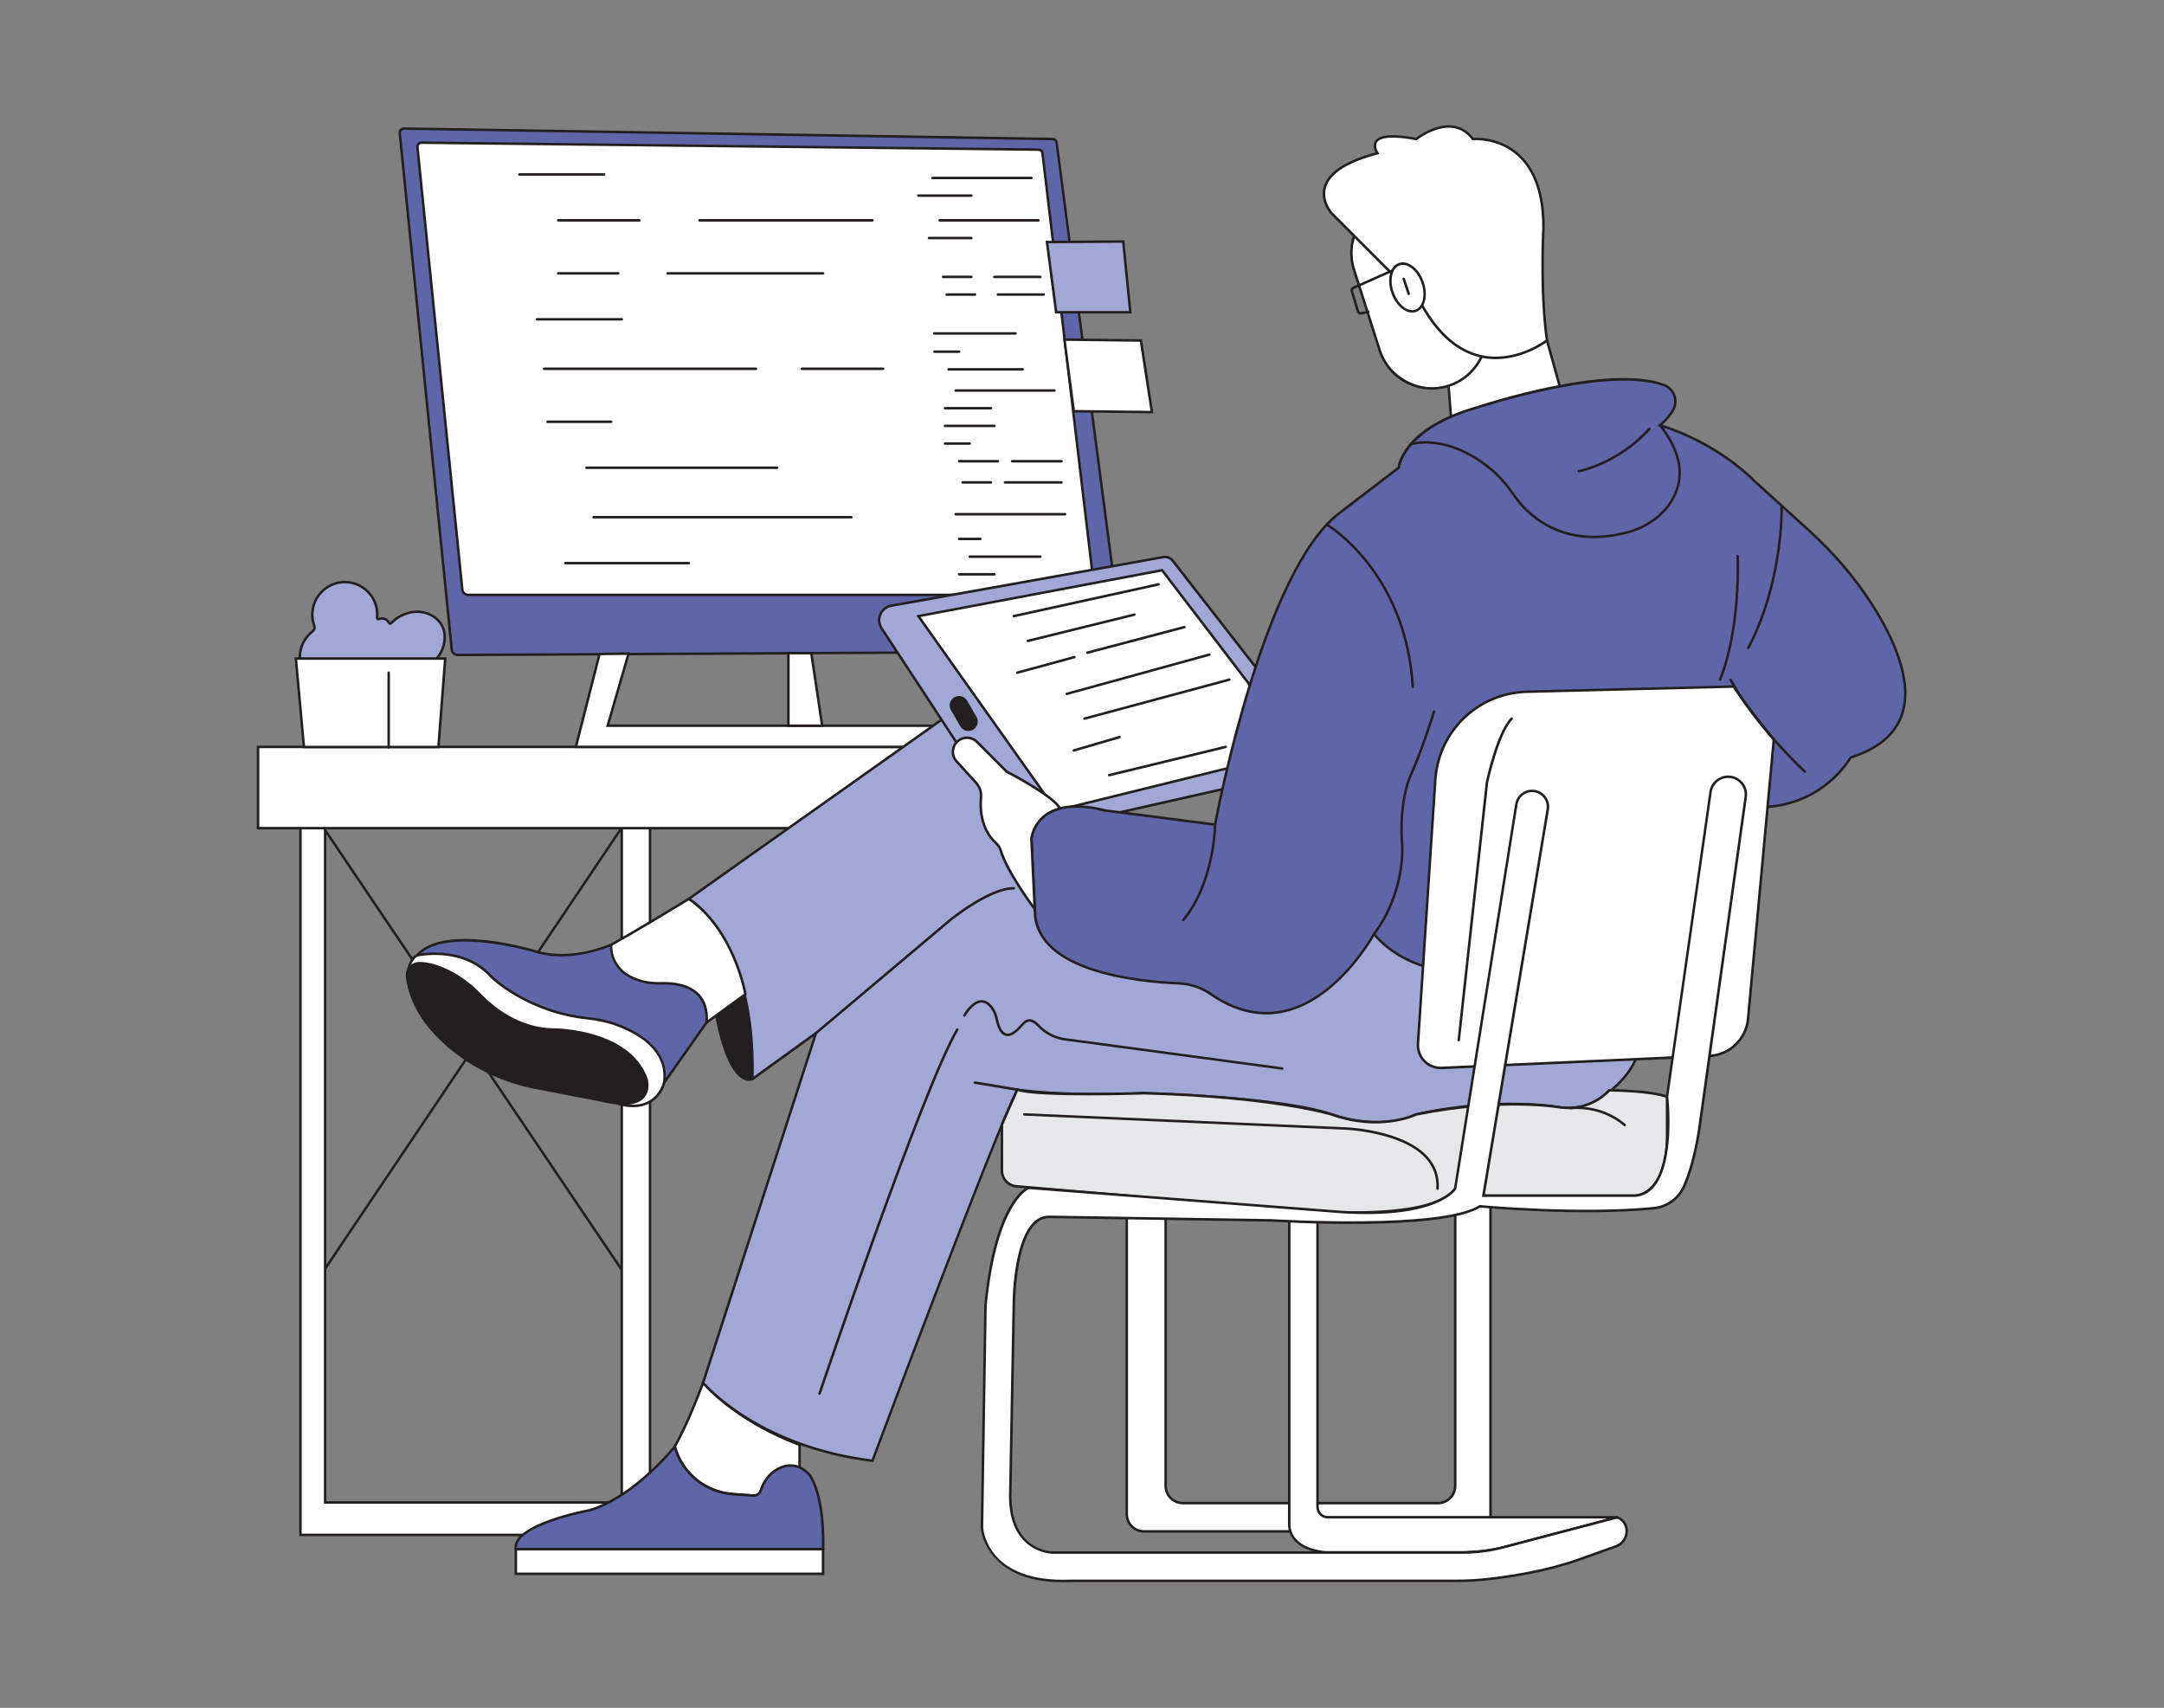 <svg width="460" height="363" viewBox="0 0 460 363" fill="none" xmlns="http://www.w3.org/2000/svg" xmlns:xlink="http://www.w3.org/1999/xlink">
	<rect x="0" y="0" width="460" height="363" fill="#808080" stroke="none"/>
	<desc>
			Created with Pixso.
	</desc>
	<defs>
		<clipPath id="clip306_23635">
			<rect id="Man-with-Gadgets" width="460" height="363" fill="white" fill-opacity="0"/>
		</clipPath>
	</defs>
	<g clip-path="url(#clip306_23635)">
		<path id="path" d="M94.54 135.42C94.54 131.6 90.82 129.57 87.63 130.1C85.78 130.41 84.35 131.23 83.14 132.46C83.01 132.59 82.79 132.56 82.7 132.39C82.19 131.41 81.22 131.33 80.51 131.58C80.33 131.64 80.14 131.49 80.16 131.3C80.18 131.08 80.2 130.86 80.2 130.63C80.2 126.75 76.99 123.61 73.08 123.73C69.51 123.84 66.56 126.76 66.39 130.32C66.35 131.25 66.5 132.14 66.79 132.96C66.96 133.41 66.81 133.9 66.43 134.19C64.69 135.53 63.6 137.67 63.74 140.08C63.94 143.53 66.76 146.36 70.22 146.57C73.85 146.78 76.91 144.18 77.45 140.74C77.48 140.58 77.69 140.54 77.78 140.69C78.92 142.92 81.24 144.45 83.92 144.45C85.94 144.45 87.76 143.57 89.03 142.19C92.17 141.54 94.54 138.76 94.54 135.42Z" fill="#A2A8D5" fill-opacity="1" fill-rule="nonzero"/>
		<path id="path" d="M70.64 146.84C70.49 146.84 70.34 146.84 70.19 146.83C66.63 146.62 63.68 143.66 63.48 140.09C63.34 137.72 64.39 135.44 66.27 133.99C66.56 133.76 66.66 133.4 66.54 133.05C66.22 132.16 66.08 131.24 66.13 130.31C66.3 126.58 69.35 123.57 73.07 123.46C75.03 123.4 76.88 124.12 78.28 125.49C79.69 126.85 80.46 128.68 80.46 130.64C80.46 130.86 80.45 131.09 80.42 131.33C81.22 131.06 82.34 131.14 82.93 132.28C84.26 130.94 85.78 130.15 87.58 129.85C89.45 129.53 91.48 130.08 92.89 131.27C93.76 132.01 94.8 133.33 94.8 135.42C94.8 138.79 92.44 141.72 89.15 142.43C87.8 143.89 85.89 144.72 83.92 144.72C81.31 144.72 78.94 143.32 77.66 141.06C77.01 144.44 74.07 146.84 70.64 146.84ZM73.29 123.99C73.22 123.99 73.16 123.99 73.08 123.99C69.64 124.09 66.81 126.88 66.66 130.32C66.62 131.19 66.75 132.04 67.04 132.86C67.24 133.42 67.06 134.04 66.59 134.4C64.85 135.75 63.88 137.86 64.01 140.06C64.2 143.36 66.93 146.1 70.23 146.3C73.67 146.5 76.66 144.1 77.19 140.7C77.22 140.51 77.37 140.36 77.55 140.33C77.74 140.31 77.92 140.4 78.01 140.57C79.15 142.8 81.41 144.18 83.92 144.18C85.78 144.18 87.56 143.39 88.82 142L88.88 141.94L88.97 141.92C92.04 141.29 94.27 138.56 94.27 135.41C94.27 133.52 93.34 132.33 92.55 131.66C91.26 130.57 89.4 130.07 87.67 130.36C85.99 130.64 84.57 131.38 83.33 132.64C83.2 132.76 83.03 132.82 82.86 132.79C82.69 132.76 82.54 132.66 82.46 132.5C82.03 131.67 81.22 131.61 80.6 131.82C80.42 131.88 80.24 131.85 80.09 131.73C79.95 131.62 79.87 131.44 79.89 131.25C79.91 131.05 79.92 130.83 79.92 130.62C79.92 128.8 79.21 127.11 77.91 125.85C76.66 124.64 75.03 123.99 73.29 123.99Z" fill="#231F20" fill-opacity="1" fill-rule="nonzero"/>
		<path id="path" d="M132.35 270.45C132.27 270.45 132.19 270.41 132.13 270.33L68.82 176.49C68.74 176.37 68.77 176.2 68.89 176.12C69.01 176.04 69.17 176.07 69.26 176.19L132.57 270.03C132.65 270.16 132.62 270.32 132.5 270.4C132.45 270.43 132.41 270.45 132.35 270.45Z" fill="#231F20" fill-opacity="1" fill-rule="nonzero"/>
		<path id="path" d="M68.96 270.17C68.91 270.17 68.85 270.15 68.81 270.12C68.69 270.04 68.66 269.88 68.73 269.76L132.02 175.67C132.1 175.54 132.27 175.51 132.39 175.59C132.52 175.67 132.55 175.84 132.46 175.96L69.17 270.05C69.12 270.12 69.05 270.17 68.96 270.17Z" fill="#231F20" fill-opacity="1" fill-rule="nonzero"/>
		<path id="polygon" d="M63.86 173.17L63.86 326.24L138.17 326.24L138.17 172.89L132.17 172.89L132.17 319.35L69.12 319.35L69.12 172.89L63.86 173.17Z" fill="#FFFFFF" fill-opacity="1" fill-rule="nonzero"/>
		<path id="path" d="M138.44 326.51L63.6 326.51L63.6 172.92L69.37 172.6L69.37 319.08L131.9 319.08L131.9 172.62L138.44 172.62L138.44 326.51ZM64.13 325.98L137.91 325.98L137.91 173.15L132.43 173.15L132.43 319.62L68.85 319.62L68.85 173.17L64.13 173.43L64.13 325.98Z" fill="#231F20" fill-opacity="1" fill-rule="nonzero"/>
		<path id="path" d="M84.98 28.28L96.03 138.06C96.09 138.72 96.65 139.22 97.31 139.22L238.77 138.47L224.6 30.31C224.55 29.88 224.19 29.56 223.76 29.55L85.85 27.32C85.34 27.31 84.93 27.76 84.98 28.28Z" fill="#5E66A7" fill-opacity="1" fill-rule="nonzero"/>
		<path id="path" d="M97.3 139.48C96.5 139.48 95.84 138.89 95.76 138.09L84.71 28.3C84.68 27.98 84.78 27.66 85 27.42C85.22 27.19 85.53 27.05 85.85 27.06L223.76 29.28C224.32 29.3 224.79 29.72 224.86 30.27L239.07 138.73L97.3 139.48ZM85.84 27.59C85.67 27.59 85.51 27.66 85.4 27.78C85.28 27.91 85.23 28.07 85.24 28.25L96.29 138.04C96.34 138.56 96.78 138.95 97.3 138.95L238.47 138.21L224.35 30.34C224.31 30.04 224.06 29.82 223.77 29.82L85.84 27.59Z" fill="#231F20" fill-opacity="1" fill-rule="nonzero"/>
		<path id="path" d="M88.73 31.28L98.27 125.3C98.33 125.96 98.89 126.45 99.54 126.45L232.76 126.45L221.59 32.56C221.53 32.13 221.17 31.8 220.74 31.8L89.59 30.32C89.08 30.31 88.67 30.77 88.73 31.28Z" fill="#FFFFFF" fill-opacity="1" fill-rule="nonzero"/>
		<path id="path" d="M233.06 126.72L99.55 126.72C98.75 126.72 98.09 126.12 98.01 125.33L88.47 31.3C88.44 30.98 88.54 30.66 88.76 30.42C88.98 30.18 89.26 30.05 89.6 30.06L220.75 31.54C221.31 31.54 221.79 31.97 221.86 32.54L233.06 126.72ZM89 31.25L98.54 125.28C98.59 125.8 99.03 126.18 99.55 126.18L232.47 126.18L221.34 32.6C221.3 32.3 221.05 32.07 220.75 32.07L89.6 30.59C89.44 30.59 89.27 30.66 89.15 30.78C89.03 30.91 88.98 31.08 89 31.25Z" fill="#231F20" fill-opacity="1" fill-rule="nonzero"/>
		<path id="path" d="M128.42 37.34L110.4 37.34C110.25 37.34 110.14 37.22 110.14 37.07C110.14 36.92 110.25 36.81 110.4 36.81L128.42 36.81C128.57 36.81 128.68 36.92 128.68 37.07C128.68 37.22 128.57 37.34 128.42 37.34Z" fill="#231F20" fill-opacity="1" fill-rule="nonzero"/>
		<path id="path" d="M135.92 47.1L118.66 47.1C118.51 47.1 118.39 46.98 118.39 46.83C118.39 46.69 118.51 46.57 118.66 46.57L135.92 46.57C136.07 46.57 136.19 46.69 136.19 46.83C136.19 46.98 136.07 47.1 135.92 47.1Z" fill="#231F20" fill-opacity="1" fill-rule="nonzero"/>
		<path id="path" d="M185.47 47.1L148.68 47.1C148.53 47.1 148.42 46.98 148.42 46.83C148.42 46.69 148.53 46.57 148.68 46.57L185.47 46.57C185.62 46.57 185.73 46.69 185.73 46.83C185.73 46.98 185.62 47.1 185.47 47.1Z" fill="#231F20" fill-opacity="1" fill-rule="nonzero"/>
		<path id="path" d="M131.42 58.37L118.66 58.37C118.51 58.37 118.39 58.25 118.39 58.1C118.39 57.95 118.51 57.84 118.66 57.84L131.42 57.84C131.57 57.84 131.68 57.95 131.68 58.1C131.68 58.25 131.57 58.37 131.42 58.37Z" fill="#231F20" fill-opacity="1" fill-rule="nonzero"/>
		<path id="path" d="M174.96 58.37L141.93 58.37C141.78 58.37 141.67 58.25 141.67 58.1C141.67 57.95 141.78 57.84 141.93 57.84L174.96 57.84C175.11 57.84 175.23 57.95 175.23 58.1C175.23 58.25 175.11 58.37 174.96 58.37Z" fill="#231F20" fill-opacity="1" fill-rule="nonzero"/>
		<path id="path" d="M132.17 68.13L114.16 68.13C114.01 68.13 113.89 68.01 113.89 67.86C113.89 67.72 114.01 67.6 114.16 67.6L132.17 67.6C132.32 67.6 132.44 67.72 132.44 67.86C132.44 68.01 132.32 68.13 132.17 68.13Z" fill="#231F20" fill-opacity="1" fill-rule="nonzero"/>
		<path id="path" d="M160.7 78.65L115.66 78.65C115.51 78.65 115.39 78.53 115.39 78.38C115.39 78.23 115.51 78.12 115.66 78.12L160.7 78.12C160.85 78.12 160.96 78.23 160.96 78.38C160.96 78.53 160.85 78.65 160.7 78.65Z" fill="#231F20" fill-opacity="1" fill-rule="nonzero"/>
		<path id="path" d="M187.72 78.65L170.46 78.65C170.31 78.65 170.19 78.53 170.19 78.38C170.19 78.23 170.31 78.12 170.46 78.12L187.72 78.12C187.87 78.12 187.98 78.23 187.98 78.38C187.98 78.53 187.87 78.65 187.72 78.65Z" fill="#231F20" fill-opacity="1" fill-rule="nonzero"/>
		<path id="path" d="M129.92 89.92L116.41 89.92C116.26 89.92 116.14 89.8 116.14 89.65C116.14 89.5 116.26 89.38 116.41 89.38L129.92 89.38C130.07 89.38 130.19 89.5 130.19 89.65C130.19 89.8 130.07 89.92 129.92 89.92Z" fill="#231F20" fill-opacity="1" fill-rule="nonzero"/>
		<path id="path" d="M165.2 99.68L124.67 99.68C124.52 99.68 124.4 99.56 124.4 99.41C124.4 99.26 124.52 99.15 124.67 99.15L165.2 99.15C165.35 99.15 165.47 99.26 165.47 99.41C165.47 99.56 165.35 99.68 165.2 99.68Z" fill="#231F20" fill-opacity="1" fill-rule="nonzero"/>
		<path id="path" d="M180.97 110.19L126.17 110.19C126.02 110.19 125.91 110.08 125.91 109.93C125.91 109.78 126.02 109.66 126.17 109.66L180.97 109.66C181.12 109.66 181.23 109.78 181.23 109.93C181.23 110.08 181.12 110.19 180.97 110.19Z" fill="#231F20" fill-opacity="1" fill-rule="nonzero"/>
		<path id="path" d="M146.44 119.96L120.16 119.96C120.02 119.96 119.9 119.84 119.9 119.7C119.9 119.55 120.02 119.43 120.16 119.43L146.44 119.43C146.59 119.43 146.7 119.55 146.7 119.7C146.7 119.84 146.59 119.96 146.44 119.96Z" fill="#231F20" fill-opacity="1" fill-rule="nonzero"/>
		<path id="path" d="M219.25 38.09L198.23 38.09C198.08 38.09 197.96 37.97 197.96 37.83C197.96 37.68 198.08 37.56 198.23 37.56L219.25 37.56C219.4 37.56 219.52 37.68 219.52 37.83C219.52 37.97 219.4 38.09 219.25 38.09Z" fill="#231F20" fill-opacity="1" fill-rule="nonzero"/>
		<path id="path" d="M206.49 41.84L195.23 41.84C195.08 41.84 194.96 41.73 194.96 41.58C194.96 41.43 195.08 41.31 195.23 41.31L206.49 41.31C206.64 41.31 206.75 41.43 206.75 41.58C206.75 41.73 206.64 41.84 206.49 41.84Z" fill="#231F20" fill-opacity="1" fill-rule="nonzero"/>
		<path id="path" d="M220.75 47.1L199.73 47.1C199.58 47.1 199.46 46.98 199.46 46.83C199.46 46.69 199.58 46.57 199.73 46.57L220.75 46.57C220.9 46.57 221.02 46.69 221.02 46.83C221.02 46.98 220.9 47.1 220.75 47.1Z" fill="#231F20" fill-opacity="1" fill-rule="nonzero"/>
		<path id="path" d="M206.48 50.86L197.48 50.86C197.33 50.86 197.21 50.74 197.21 50.59C197.21 50.44 197.33 50.33 197.48 50.33L206.48 50.33C206.63 50.33 206.75 50.44 206.75 50.59C206.75 50.74 206.63 50.86 206.48 50.86Z" fill="#231F20" fill-opacity="1" fill-rule="nonzero"/>
		<path id="path" d="M206.49 59.12L200.48 59.12C200.33 59.12 200.21 59.01 200.21 58.86C200.21 58.71 200.33 58.59 200.48 58.59L206.49 58.59C206.64 58.59 206.75 58.71 206.75 58.86C206.75 59.01 206.64 59.12 206.49 59.12Z" fill="#231F20" fill-opacity="1" fill-rule="nonzero"/>
		<path id="path" d="M221.12 59.12L211.37 59.12C211.22 59.12 211.1 59.01 211.1 58.86C211.1 58.71 211.22 58.59 211.37 58.59L221.12 58.59C221.27 58.59 221.39 58.71 221.39 58.86C221.39 59.01 221.27 59.12 221.12 59.12Z" fill="#231F20" fill-opacity="1" fill-rule="nonzero"/>
		<path id="path" d="M207.24 62.87L201.23 62.87C201.09 62.87 200.97 62.76 200.97 62.61C200.97 62.46 201.09 62.34 201.23 62.34L207.24 62.34C207.39 62.34 207.51 62.46 207.51 62.61C207.51 62.76 207.39 62.87 207.24 62.87Z" fill="#231F20" fill-opacity="1" fill-rule="nonzero"/>
		<path id="path" d="M221.87 62.87L212.12 62.87C211.97 62.87 211.85 62.76 211.85 62.61C211.85 62.46 211.97 62.34 212.12 62.34L221.87 62.34C222.02 62.34 222.14 62.46 222.14 62.61C222.14 62.76 222.02 62.87 221.87 62.87Z" fill="#231F20" fill-opacity="1" fill-rule="nonzero"/>
		<path id="path" d="M215.87 71.14L198.61 71.14C198.46 71.14 198.34 71.02 198.34 70.87C198.34 70.72 198.46 70.61 198.61 70.61L215.87 70.61C216.02 70.61 216.14 70.72 216.14 70.87C216.14 71.02 216.02 71.14 215.87 71.14Z" fill="#231F20" fill-opacity="1" fill-rule="nonzero"/>
		<path id="polygon" d="M222.55 51.44L224.5 66.37L240.27 66.37L238.77 51.34L222.55 51.44Z" fill="#A2A8D5" fill-opacity="1" fill-rule="nonzero"/>
		<path id="path" d="M240.56 66.63L224.27 66.63L222.25 51.18L239 51.08L240.56 66.63ZM224.74 66.1L239.98 66.1L238.53 51.61L222.85 51.71L224.74 66.1Z" fill="#231F20" fill-opacity="1" fill-rule="nonzero"/>
		<path id="polygon" d="M226.27 72.17L228.26 87.4L244.86 87.58L242.52 72.37L226.27 72.17Z" fill="#FFFFFF" fill-opacity="1" fill-rule="nonzero"/>
		<path id="path" d="M245.17 87.85L228.02 87.66L225.97 71.9L242.75 72.12L245.17 87.85ZM228.49 87.14L244.55 87.32L242.29 72.64L226.57 72.45L228.49 87.14Z" fill="#231F20" fill-opacity="1" fill-rule="nonzero"/>
		<path id="path" d="M203.88 75.01L198.63 75.01C198.48 75.01 198.36 74.9 198.36 74.75C198.36 74.6 198.48 74.48 198.63 74.48L203.88 74.48C204.03 74.48 204.15 74.6 204.15 74.75C204.15 74.9 204.03 75.01 203.88 75.01Z" fill="#231F20" fill-opacity="1" fill-rule="nonzero"/>
		<path id="path" d="M217.4 78.77L201.63 78.77C201.48 78.77 201.37 78.65 201.37 78.51C201.37 78.36 201.48 78.24 201.63 78.24L217.4 78.24C217.55 78.24 217.66 78.36 217.66 78.51C217.66 78.65 217.55 78.77 217.4 78.77Z" fill="#231F20" fill-opacity="1" fill-rule="nonzero"/>
		<path id="path" d="M224.16 83.27L203.14 83.27C202.99 83.27 202.87 83.16 202.87 83.01C202.87 82.86 202.99 82.74 203.14 82.74L224.16 82.74C224.3 82.74 224.42 82.86 224.42 83.01C224.42 83.16 224.3 83.27 224.16 83.27Z" fill="#231F20" fill-opacity="1" fill-rule="nonzero"/>
		<path id="path" d="M210.64 87.03L200.88 87.03C200.73 87.03 200.62 86.91 200.62 86.76C200.62 86.62 200.73 86.5 200.88 86.5L210.64 86.5C210.79 86.5 210.91 86.62 210.91 86.76C210.91 86.91 210.79 87.03 210.64 87.03Z" fill="#231F20" fill-opacity="1" fill-rule="nonzero"/>
		<path id="path" d="M211.39 90.79L200.88 90.79C200.73 90.79 200.62 90.67 200.62 90.52C200.62 90.37 200.73 90.26 200.88 90.26L211.39 90.26C211.54 90.26 211.66 90.37 211.66 90.52C211.66 90.67 211.54 90.79 211.39 90.79Z" fill="#231F20" fill-opacity="1" fill-rule="nonzero"/>
		<path id="path" d="M206.14 94.54L200.88 94.54C200.73 94.54 200.62 94.42 200.62 94.27C200.62 94.13 200.73 94.01 200.88 94.01L206.14 94.01C206.28 94.01 206.4 94.13 206.4 94.27C206.4 94.42 206.28 94.54 206.14 94.54Z" fill="#231F20" fill-opacity="1" fill-rule="nonzero"/>
		<path id="path" d="M212.14 98.3L203.88 98.3C203.73 98.3 203.62 98.18 203.62 98.03C203.62 97.88 203.73 97.77 203.88 97.77L212.14 97.77C212.29 97.77 212.41 97.88 212.41 98.03C212.41 98.18 212.29 98.3 212.14 98.3Z" fill="#231F20" fill-opacity="1" fill-rule="nonzero"/>
		<path id="path" d="M225.65 98.3L215.14 98.3C215 98.3 214.88 98.18 214.88 98.03C214.88 97.88 215 97.77 215.14 97.77L225.65 97.77C225.8 97.77 225.92 97.88 225.92 98.03C225.92 98.18 225.8 98.3 225.65 98.3Z" fill="#231F20" fill-opacity="1" fill-rule="nonzero"/>
		<path id="path" d="M210.64 102.8L204.63 102.8C204.48 102.8 204.37 102.69 204.37 102.54C204.37 102.39 204.48 102.27 204.63 102.27L210.64 102.27C210.79 102.27 210.91 102.39 210.91 102.54C210.91 102.69 210.79 102.8 210.64 102.8Z" fill="#231F20" fill-opacity="1" fill-rule="nonzero"/>
		<path id="path" d="M225.65 102.8L213.64 102.8C213.49 102.8 213.37 102.69 213.37 102.54C213.37 102.39 213.49 102.27 213.64 102.27L225.65 102.27C225.8 102.27 225.92 102.39 225.92 102.54C225.92 102.69 225.8 102.8 225.65 102.8Z" fill="#231F20" fill-opacity="1" fill-rule="nonzero"/>
		<path id="path" d="M226.41 109.57L203.14 109.57C202.99 109.57 202.87 109.45 202.87 109.3C202.87 109.15 202.99 109.03 203.14 109.03L226.41 109.03C226.55 109.03 226.67 109.15 226.67 109.3C226.67 109.45 226.55 109.57 226.41 109.57Z" fill="#231F20" fill-opacity="1" fill-rule="nonzero"/>
		<path id="path" d="M208.39 114.82L203.88 114.82C203.73 114.82 203.62 114.7 203.62 114.56C203.62 114.41 203.73 114.29 203.88 114.29L208.39 114.29C208.53 114.29 208.65 114.41 208.65 114.56C208.65 114.7 208.53 114.82 208.39 114.82Z" fill="#231F20" fill-opacity="1" fill-rule="nonzero"/>
		<path id="path" d="M221.15 118.58L206.14 118.58C205.99 118.58 205.87 118.46 205.87 118.31C205.87 118.16 205.99 118.05 206.14 118.05L221.15 118.05C221.3 118.05 221.41 118.16 221.41 118.31C221.41 118.46 221.3 118.58 221.15 118.58Z" fill="#231F20" fill-opacity="1" fill-rule="nonzero"/>
		<path id="path" d="M211.39 122.33L203.88 122.33C203.73 122.33 203.62 122.21 203.62 122.07C203.62 121.92 203.73 121.8 203.88 121.8L211.39 121.8C211.53 121.8 211.65 121.92 211.65 122.07C211.65 122.21 211.53 122.33 211.39 122.33Z" fill="#231F20" fill-opacity="1" fill-rule="nonzero"/>
		<rect id="rect" x="54.859" y="158.753" width="161.393" height="17.273" fill="#FFFFFF" fill-opacity="1"/>
		<path id="path" d="M216.52 176.29L54.59 176.29L54.59 158.49L216.52 158.49L216.52 176.29ZM55.12 175.76L215.98 175.76L215.98 159.02L55.12 159.02L55.12 175.76Z" fill="#231F20" fill-opacity="1" fill-rule="nonzero"/>
		<path id="polygon" d="M127.44 139.01L122.41 158.75L199.73 158.75L199.73 154.24L129.17 154.24L133.61 138.92L127.44 139.01Z" fill="#FFFFFF" fill-opacity="1" fill-rule="nonzero"/>
		<path id="path" d="M200 159.01L122.07 159.01L127.23 138.75L133.96 138.65L129.52 153.98L200 153.98L200 159.01ZM122.75 158.48L199.47 158.48L199.47 154.51L128.82 154.51L133.26 139.19L127.65 139.27L122.75 158.48Z" fill="#231F20" fill-opacity="1" fill-rule="nonzero"/>
		<path id="polygon" d="M62.89 139.97L94.64 139.97L93.2 158.77L64.62 158.77L62.89 139.97Z" fill="#FFFFFF" fill-opacity="1" fill-rule="nonzero"/>
		<path id="path" d="M93.44 159.04L64.37 159.04L62.6 139.71L94.93 139.71L93.44 159.04ZM64.85 158.51L92.95 158.51L94.35 140.24L63.18 140.24L64.85 158.51Z" fill="#231F20" fill-opacity="1" fill-rule="nonzero"/>
		<path id="path" d="M159.94 229.35C159.94 229.35 155.27 231.74 152.26 215.73L158.44 211.32C158.44 211.32 160.55 223.37 159.94 229.35Z" fill="#231F20" fill-opacity="1" fill-rule="nonzero"/>
		<path id="path" d="M159.28 229.74C158.95 229.74 158.53 229.67 158.05 229.44C156.3 228.58 153.82 225.51 152 215.78L151.96 215.62L158.63 210.87L158.71 211.28C158.73 211.4 160.81 223.43 160.21 229.38L160.19 229.52L160.07 229.58C160.07 229.58 159.75 229.74 159.28 229.74ZM152.55 215.85C154.33 225.19 156.63 228.13 158.26 228.95C158.95 229.3 159.46 229.23 159.69 229.16C160.17 223.87 158.6 213.94 158.25 211.79L152.55 215.85Z" fill="#231F20" fill-opacity="1" fill-rule="nonzero"/>
		<path id="path" d="M86.7 206.5C86.7 206.5 87.13 203.82 88.63 203.06C88.63 203.06 94.64 199.31 101.39 201.56C108.15 203.81 141.92 221.84 141.92 221.84C141.92 221.84 142.67 225.6 141.17 230.1C141.17 230.1 139.67 236.86 131.42 234.61L108.9 220.34C108.9 220.34 97.64 218.84 96.14 217.34C94.64 215.83 86.7 206.5 86.7 206.5Z" fill="#FFFFFF" fill-opacity="1" fill-rule="nonzero"/>
		<path id="path" d="M134.56 235.33C133.57 235.33 132.5 235.18 131.35 234.87L131.28 234.83L108.81 220.6C107.84 220.46 97.46 219.03 95.95 217.52C94.46 216.03 86.82 207.05 86.5 206.68L86.42 206.58L86.44 206.46C86.46 206.34 86.91 203.63 88.51 202.82C88.55 202.8 94.68 199.04 101.48 201.31C108.18 203.54 141.72 221.43 142.06 221.61L142.17 221.66L142.19 221.79C142.23 221.94 142.94 225.66 141.44 230.18C141.42 230.27 140.82 232.87 138.36 234.35C137.28 235 136 235.33 134.56 235.33ZM131.53 234.36C134.17 235.08 136.37 234.92 138.07 233.9C140.34 232.54 140.91 230.07 140.92 230.05C142.23 226.09 141.79 222.69 141.69 222.02C139.52 220.86 107.77 203.97 101.31 201.81C94.75 199.63 88.83 203.25 88.77 203.29C87.56 203.9 87.08 205.92 86.98 206.43C87.82 207.42 94.92 215.75 96.32 217.15C97.5 218.33 105.83 219.66 108.93 220.08L109.04 220.11L131.53 234.36Z" fill="#231F20" fill-opacity="1" fill-rule="nonzero"/>
		<path id="path" d="M129.92 200.81C129.92 200.81 121.66 204.57 114.16 202.31C114.16 202.31 94.64 196.3 88.63 203.06C88.63 203.06 98.39 200.81 104.4 207.57C104.4 207.57 111.85 215.03 124.82 216.41C127.1 216.66 129.36 217.13 131.5 217.95C136.02 219.71 142.14 223.37 141.17 230.1L150.19 217.33L153.94 212.08L150.94 206.07L138.93 200.81L129.92 200.81Z" fill="#5E66A7" fill-opacity="1" fill-rule="nonzero"/>
		<path id="path" d="M140.77 231.16L140.92 230.07C141.83 223.67 136.25 220.09 131.41 218.21C129.44 217.45 127.28 216.95 124.8 216.68C111.88 215.3 104.29 207.84 104.21 207.76C98.38 201.19 88.8 203.3 88.7 203.32L87.89 203.51L88.44 202.89C94.49 196.08 113.44 201.81 114.24 202.06C121.56 204.25 129.73 200.61 129.81 200.57L129.92 200.55L139.04 200.57L151.14 205.86L154.26 212.1L150.41 217.49L140.77 231.16ZM92.41 202.45C95.86 202.45 100.94 203.27 104.6 207.39C104.66 207.46 112.13 214.79 124.85 216.15C127.39 216.42 129.59 216.93 131.6 217.71C135.51 219.23 141.81 222.69 141.53 229.14L149.97 217.18L153.63 212.05L150.74 206.27L138.87 201.08L129.97 201.08C129.24 201.39 121.27 204.73 114.07 202.57C113.88 202.51 95.84 197.05 89.41 202.66C90.09 202.56 91.14 202.45 92.41 202.45Z" fill="#231F20" fill-opacity="1" fill-rule="nonzero"/>
		<path id="path" d="M239.52 257.14L239.52 321.81C239.52 323.84 241.17 325.49 243.19 325.49L316.84 325.49L316.84 255.64L309.33 255.64L309.33 315.8C309.33 317.83 307.69 319.48 305.66 319.48L251.46 319.48C249.43 319.48 247.78 317.83 247.78 315.8L247.78 257.89L239.52 257.14Z" fill="#FFFFFF" fill-opacity="1" fill-rule="nonzero"/>
		<path id="path" d="M317.1 325.76L243.19 325.76C241.02 325.76 239.25 323.99 239.25 321.82L239.25 256.85L248.04 257.65L248.04 315.81C248.04 317.69 249.57 319.22 251.45 319.22L305.65 319.22C307.53 319.22 309.06 317.69 309.06 315.81L309.06 255.38L317.1 255.38L317.1 325.76ZM239.78 257.44L239.78 321.82C239.78 323.7 241.32 325.23 243.19 325.23L316.57 325.23L316.57 255.91L309.6 255.91L309.6 315.81C309.6 317.98 307.83 319.75 305.66 319.75L251.46 319.75C249.28 319.75 247.52 317.98 247.52 315.81L247.52 258.13L239.78 257.44Z" fill="#231F20" fill-opacity="1" fill-rule="nonzero"/>
		<path id="path" d="M343.68 322.49L282.26 322.49C281.04 322.49 280.05 321.5 280.05 320.28L280.05 258.65L274.05 258.65L274.05 323.99C274.05 323.99 273.62 329.14 281.71 329.94L310.75 329.94C310.75 329.94 315.93 329.92 319.75 328.83L343.68 322.49Z" fill="#FFFFFF" fill-opacity="1" fill-rule="nonzero"/>
		<path id="path" d="M310.76 330.21L281.72 330.21C273.43 329.38 273.78 324.02 273.79 323.96L273.79 258.37L280.32 258.37L280.32 320.28C280.32 321.35 281.19 322.22 282.26 322.22L343.91 322.22L344 322.7L343.75 322.78L319.83 329.08C316.01 330.17 310.82 330.21 310.76 330.21ZM274.32 258.91L274.32 323.99C274.3 324.21 274.03 328.91 281.75 329.68L310.76 329.68C310.81 329.68 315.94 329.65 319.69 328.58L341.81 322.75L282.26 322.75C280.9 322.75 279.8 321.64 279.8 320.28L279.8 258.91L274.32 258.91Z" fill="#231F20" fill-opacity="1" fill-rule="nonzero"/>
		<path id="path" d="M200.48 152.74L146.44 191.05C146.44 191.05 160.67 199.29 159.95 229.25C159.95 229.29 159.99 229.32 160.02 229.3L173.46 219.59L149.44 293.95C149.44 293.95 160.7 307.47 185.47 310.47C185.47 310.47 210.99 242.12 216.25 231.6C216.25 231.6 225.25 233.11 243.27 232.35C243.27 232.35 272.55 233.1 283.06 236.86C283.06 236.86 292.82 240.62 301.07 236.86C301.07 236.86 316.41 233.02 331.77 235.38C334.74 235.84 337.77 235.16 340.25 233.46C343.37 231.31 347.12 227.9 348.36 223.34L303.38 195.6L289.06 193.29C289.06 193.29 226.76 181.28 226.01 182.03C225.26 182.78 215.5 174.52 215.5 174.52L200.48 152.74Z" fill="#A2A8D5" fill-opacity="1" fill-rule="nonzero"/>
		<path id="path" d="M185.64 310.76L185.44 310.74C160.84 307.75 149.35 294.25 149.23 294.12L149.14 294L149.18 293.87L172.95 220.28L160.03 229.61L159.84 229.54C159.73 229.48 159.67 229.37 159.67 229.25C160.37 199.78 146.42 191.36 146.29 191.28L145.93 191.07L200.54 152.37L215.68 174.35C220.1 178.08 225.05 181.87 225.84 181.82C226.11 181.62 227.74 181.53 257.85 187.12C273.35 190 288.94 193.01 289.1 193.04L303.46 195.35L348.66 223.22L348.61 223.41C347.33 228.1 343.44 231.58 340.39 233.68C337.86 235.42 334.78 236.12 331.71 235.64C316.6 233.32 301.28 237.08 301.13 237.11C292.91 240.86 283.05 237.14 282.95 237.1C272.61 233.41 243.55 232.62 243.26 232.61C226.86 233.3 217.81 232.1 216.39 231.89C211.01 242.83 185.96 309.87 185.71 310.55L185.64 310.76ZM149.74 293.89C150.88 295.17 162.24 307.32 185.29 310.18C186.82 306.11 210.95 241.62 216.01 231.49L216.1 231.31L216.29 231.34C216.38 231.36 225.49 232.83 243.26 232.09C243.57 232.1 272.71 232.89 283.14 236.62C283.24 236.65 292.9 240.29 300.96 236.63C301.16 236.57 316.57 232.79 331.8 235.13C334.73 235.58 337.68 234.91 340.09 233.25C343.02 231.23 346.76 227.9 348.05 223.47L303.27 195.86L289.01 193.56C272.11 190.3 228 181.94 226.12 182.27C225.15 182.76 219.74 178.47 215.32 174.72L215.27 174.67L200.41 153.11L146.89 191.04C149.05 192.54 160.73 201.96 160.21 228.82L173.95 218.89L149.74 293.89Z" fill="#231F20" fill-opacity="1" fill-rule="nonzero"/>
		<path id="path" d="M187.39 133.54L215.08 175.76C215.78 176.82 217.06 177.36 218.31 177.11L279.87 163.22C281.35 162.88 281.98 161.13 281.05 159.93L249.28 119.17C248.81 118.56 248.04 118.27 247.29 118.4L189.53 128.71C187.28 129.06 186.14 131.63 187.39 133.54Z" fill="#A2A8D5" fill-opacity="1" fill-rule="nonzero"/>
		<path id="path" d="M217.7 177.44C216.57 177.44 215.5 176.88 214.86 175.9L187.18 133.69C186.54 132.72 186.44 131.5 186.91 130.44C187.39 129.37 188.35 128.63 189.5 128.46L247.25 118.15C248.1 117.99 248.97 118.32 249.5 119.01L281.26 159.77C281.76 160.41 281.89 161.24 281.62 161.99C281.35 162.75 280.72 163.3 279.94 163.48L218.38 177.37C218.16 177.42 217.92 177.44 217.7 177.44ZM187.62 133.4L215.3 175.61C215.95 176.6 217.11 177.08 218.27 176.85L279.82 162.96C280.43 162.82 280.91 162.4 281.12 161.81C281.32 161.23 281.22 160.59 280.84 160.1L249.07 119.34C248.67 118.81 248 118.56 247.34 118.67L189.59 128.99C188.61 129.13 187.79 129.76 187.39 130.65C187 131.55 187.08 132.58 187.62 133.4Z" fill="#231F20" fill-opacity="1" fill-rule="nonzero"/>
		<path id="polygon" d="M195.23 130.96L247.03 121.19L276.3 159.5L224.5 172.27L195.23 130.96Z" fill="#FFFFFF" fill-opacity="1" fill-rule="nonzero"/>
		<path id="path" d="M224.39 172.57L224.29 172.42L194.77 130.78L247.13 120.91L276.76 159.66L224.39 172.57ZM195.68 131.14L224.62 171.97L275.84 159.34L246.91 121.49L195.68 131.14Z" fill="#231F20" fill-opacity="1" fill-rule="nonzero"/>
		<rect id="rect" x="201.5" y="149.295" rx="1.732" width="3.464" height="7.434" transform="rotate(-30.014 201.5 149.295)" fill="#231F20" fill-opacity="1"/>
		<path id="path" d="M205.85 155.36C205.16 155.36 204.48 155.01 204.12 154.36L202.14 150.93C201.87 150.47 201.8 149.93 201.93 149.42C202.07 148.9 202.4 148.47 202.86 148.2C203.82 147.65 205.04 147.98 205.59 148.94L207.58 152.37C207.84 152.83 207.92 153.37 207.78 153.89C207.64 154.4 207.31 154.83 206.85 155.1C206.53 155.28 206.18 155.36 205.85 155.36ZM203.86 148.46C203.61 148.46 203.36 148.52 203.13 148.66C202.79 148.85 202.55 149.17 202.44 149.55C202.34 149.92 202.4 150.32 202.59 150.66L204.57 154.1C204.77 154.44 205.09 154.68 205.47 154.78C205.84 154.88 206.24 154.83 206.58 154.63C206.92 154.44 207.17 154.12 207.27 153.74C207.37 153.36 207.32 152.97 207.12 152.63L205.14 149.19C204.87 148.72 204.37 148.46 203.86 148.46Z" fill="#231F20" fill-opacity="1" fill-rule="nonzero"/>
		<path id="path" d="M215.5 131.22C215.37 131.22 215.26 131.14 215.24 131.02C215.2 130.87 215.3 130.73 215.44 130.7L246.21 123.94C246.36 123.9 246.5 123.99 246.53 124.14C246.57 124.28 246.48 124.43 246.33 124.46L215.55 131.22C215.55 131.22 215.52 131.22 215.5 131.22Z" fill="#231F20" fill-opacity="1" fill-rule="nonzero"/>
		<path id="path" d="M218.5 136.48C218.38 136.48 218.27 136.4 218.24 136.28C218.21 136.14 218.3 136 218.44 135.96L241.08 130.38C241.23 130.34 241.37 130.43 241.4 130.57C241.44 130.72 241.35 130.86 241.21 130.89L218.56 136.48C218.56 136.48 218.52 136.48 218.5 136.48Z" fill="#231F20" fill-opacity="1" fill-rule="nonzero"/>
		<path id="path" d="M216.25 143.25C216.13 143.25 216.02 143.17 215.99 143.05C215.96 142.9 216.03 142.76 216.18 142.72L228.33 139.41C228.47 139.38 228.61 139.46 228.65 139.6C228.69 139.74 228.61 139.89 228.46 139.92L216.32 143.23C216.32 143.23 216.27 143.25 216.25 143.25Z" fill="#231F20" fill-opacity="1" fill-rule="nonzero"/>
		<path id="path" d="M231.12 138.99C231.01 138.99 230.9 138.91 230.87 138.8C230.83 138.65 230.91 138.51 231.06 138.47L251.71 133.03C251.85 133 251.99 133.08 252.03 133.23C252.07 133.37 251.98 133.51 251.84 133.55L231.19 138.99C231.19 138.99 231.14 138.99 231.12 138.99Z" fill="#231F20" fill-opacity="1" fill-rule="nonzero"/>
		<path id="path" d="M226.76 147.75C226.64 147.75 226.53 147.67 226.5 147.55C226.46 147.41 226.54 147.26 226.69 147.23L257.01 138.88C257.14 138.84 257.29 138.92 257.33 139.06C257.37 139.21 257.29 139.35 257.14 139.39L226.82 147.74C226.82 147.74 226.78 147.75 226.76 147.75Z" fill="#231F20" fill-opacity="1" fill-rule="nonzero"/>
		<path id="path" d="M230.51 153.01C230.39 153.01 230.28 152.93 230.25 152.81C230.22 152.67 230.3 152.52 230.44 152.49L261.26 144.2C261.4 144.16 261.55 144.24 261.58 144.38C261.62 144.53 261.53 144.67 261.4 144.71L230.58 153C230.58 153 230.53 153.01 230.51 153.01Z" fill="#231F20" fill-opacity="1" fill-rule="nonzero"/>
		<path id="path" d="M228.26 159.77C228.14 159.77 228.03 159.69 228 159.58C227.96 159.43 228.05 159.29 228.18 159.25L237.88 156.42C238.03 156.38 238.17 156.46 238.21 156.6C238.25 156.74 238.17 156.89 238.03 156.93L228.33 159.76C228.33 159.76 228.28 159.77 228.26 159.77Z" fill="#231F20" fill-opacity="1" fill-rule="nonzero"/>
		<path id="path" d="M235.77 165.03C235.64 165.03 235.54 164.95 235.51 164.82C235.48 164.68 235.56 164.54 235.7 164.5L260.48 158.49C260.62 158.46 260.76 158.55 260.8 158.69C260.83 158.83 260.74 158.98 260.6 159.01L235.82 165.02C235.82 165.02 235.79 165.03 235.77 165.03Z" fill="#231F20" fill-opacity="1" fill-rule="nonzero"/>
		<path id="polygon" d="M167.58 138.83L167.58 154.24L174.76 154.24L172.46 138.83L167.58 138.83Z" fill="#FFFFFF" fill-opacity="1" fill-rule="nonzero"/>
		<path id="path" d="M175.07 154.51L167.32 154.51L167.32 138.56L172.69 138.56L175.07 154.51ZM167.85 153.98L174.46 153.98L172.23 139.09L167.85 139.09L167.85 153.98Z" fill="#231F20" fill-opacity="1" fill-rule="nonzero"/>
		<path id="polygon" d="M307.91 82L308.58 90.4L332.6 85.89L328.85 72.37L322.09 67.86L310.83 65.61L307.91 82Z" fill="#FFFFFF" fill-opacity="1" fill-rule="nonzero"/>
		<path id="path" d="M308.34 90.71L307.65 81.98L310.62 65.3L322.24 67.64L329.08 72.2L332.93 86.09L308.34 90.71ZM308.18 82.01L308.82 90.08L332.27 85.68L328.62 72.54L321.99 68.11L311.05 65.92L308.18 82.01Z" fill="#231F20" fill-opacity="1" fill-rule="nonzero"/>
		<path id="path" d="M212.98 239.02L212.98 248.78C212.98 250.53 214.32 252 216.06 252.15L274.8 257.14C274.8 257.14 304.07 260.14 309.33 252.63L315.34 254.14L347.61 254.14C347.61 254.14 354.37 254.14 354.37 241.37L354.37 233.11C354.37 233.11 351.52 231.87 342.06 231.74C342.06 231.74 338.5 236.17 331.8 235.39C331.8 235.39 319.84 233.11 301.08 236.87C301.08 236.87 293.57 240.62 283.06 236.87C283.06 236.87 271.05 233.11 243.27 232.36C243.27 232.36 220.75 233.11 216.25 231.61L212.98 239.02Z" fill="#E6E7E8" fill-opacity="1" fill-rule="nonzero"/>
		<path id="path" d="M287.53 258.02C280.91 258.02 275.29 257.46 274.77 257.41L216.04 252.41C214.14 252.25 212.71 250.69 212.71 248.78L212.73 238.91L216.1 231.27L216.32 231.35C220.73 232.82 243.03 232.09 243.25 232.09C270.76 232.83 283.01 236.57 283.13 236.6C293.41 240.28 300.88 236.66 300.94 236.62L301.01 236.6C319.61 232.88 331.72 235.1 331.84 235.13C338.28 235.88 341.8 231.61 341.84 231.57L341.92 231.47L342.05 231.47C351.46 231.6 354.34 232.81 354.46 232.86L354.62 232.93L354.62 241.37C354.62 254.26 347.88 254.4 347.59 254.4L315.25 254.39L309.42 252.93C306.29 257.08 296.08 258.02 287.53 258.02ZM213.24 239.08L213.24 248.79C213.24 250.42 214.46 251.75 216.09 251.88L274.82 256.88C275.12 256.91 304 259.78 309.11 252.49L309.22 252.34L315.37 253.88L347.62 253.88C347.68 253.88 354.1 253.7 354.1 241.38L354.1 233.3C353.39 233.05 350.16 232.13 342.18 232.01C341.59 232.68 337.96 236.38 331.77 235.66C331.63 235.63 319.63 233.43 301.15 237.12C300.59 237.39 293.1 240.74 282.96 237.12C282.85 237.09 270.67 233.37 243.26 232.63C242.37 232.66 221.35 233.34 216.39 231.93L213.24 239.08Z" fill="#231F20" fill-opacity="1" fill-rule="nonzero"/>
		<path id="path" d="M305.58 252.9C305.43 252.89 305.3 252.77 305.31 252.62C305.46 250.16 304.71 248.01 303.09 246.21C298.05 240.64 286.17 240.13 286.05 240.13L217.73 237.13C217.59 237.13 217.48 237 217.48 236.85C217.48 236.71 217.61 236.59 217.76 236.6L286.07 239.6C286.56 239.62 298.29 240.12 303.48 245.85C305.2 247.76 306 250.05 305.84 252.65C305.83 252.79 305.71 252.9 305.58 252.9Z" fill="#231F20" fill-opacity="1" fill-rule="nonzero"/>
		<path id="path" d="M345.36 239.38C345.3 239.38 345.24 239.36 345.19 239.32C340.08 234.94 333.93 235.78 333.87 235.79C333.72 235.81 333.59 235.71 333.57 235.56C333.54 235.42 333.64 235.28 333.79 235.26C333.85 235.25 340.24 234.38 345.53 238.92C345.64 239.01 345.65 239.18 345.55 239.29C345.5 239.35 345.44 239.38 345.36 239.38Z" fill="#231F20" fill-opacity="1" fill-rule="nonzero"/>
		<path id="path" d="M173.46 219.85C173.38 219.85 173.31 219.82 173.25 219.76C173.16 219.65 173.18 219.47 173.28 219.38L201.81 195.35C202.16 195.07 210.2 188.53 215.49 188.53C215.64 188.53 215.76 188.64 215.76 188.79C215.76 188.94 215.64 189.06 215.49 189.06C210.39 189.06 202.23 195.69 202.15 195.76L173.62 219.79C173.58 219.84 173.52 219.85 173.46 219.85Z" fill="#231F20" fill-opacity="1" fill-rule="nonzero"/>
		<path id="path" d="M174.21 296.46C174.19 296.46 174.16 296.46 174.13 296.45C173.99 296.4 173.91 296.25 173.96 296.11C174.18 295.47 195.83 231.35 203.26 218.7C203.34 218.58 203.5 218.53 203.62 218.61C203.75 218.68 203.79 218.85 203.72 218.97C196.32 231.57 174.69 295.64 174.47 296.28C174.43 296.4 174.32 296.46 174.21 296.46Z" fill="#231F20" fill-opacity="1" fill-rule="nonzero"/>
		<path id="path" d="M216.25 231.87L207.2 230.37C207.05 230.34 206.95 230.21 206.98 230.06C207 229.91 207.14 229.81 207.29 229.84L216.3 231.34C216.44 231.37 216.54 231.5 216.52 231.65C216.5 231.78 216.38 231.87 216.25 231.87Z" fill="#231F20" fill-opacity="1" fill-rule="nonzero"/>
		<path id="path" d="M272.55 227.37L226.32 221.16C224.14 220.87 222.09 219.8 220.53 218.17C219.89 217.49 219.32 217.15 218.83 217.15C218.25 217.15 217.81 217.63 217.42 218.04C217.34 218.13 217.27 218.2 217.19 218.28C215.91 219.78 214.75 220.43 213.77 220.17C212.5 219.84 211.9 218.11 211.62 216.73C211.46 215.95 211.21 215.27 210.86 214.71C210.17 213.62 209.41 213.09 208.62 213.1C206.82 213.15 205.24 215.94 205.23 215.97C205.16 216.1 204.99 216.15 204.87 216.07C204.74 216 204.69 215.84 204.77 215.71C204.84 215.58 206.5 212.63 208.6 212.57C209.61 212.55 210.52 213.17 211.32 214.43C211.7 215.04 211.98 215.78 212.15 216.63C212.31 217.44 212.81 219.37 213.92 219.66C214.67 219.86 215.67 219.26 216.81 217.92C216.9 217.84 216.97 217.76 217.05 217.68C217.49 217.21 218.04 216.62 218.84 216.62C219.5 216.62 220.18 217.01 220.93 217.81C222.41 219.36 224.34 220.36 226.39 220.64L272.59 226.85C272.73 226.87 272.84 227 272.82 227.14C272.8 227.28 272.68 227.37 272.55 227.37Z" fill="#231F20" fill-opacity="1" fill-rule="nonzero"/>
		<path id="path" d="M169.96 307.08L169.96 311.87C162.46 311.87 161.45 317.98 161.45 317.98L155.8 317.57C150.27 317.19 145.48 313.53 143.69 308.27C143.51 307.77 143.43 307.46 143.43 307.46C146.43 302.21 149.44 293.94 149.44 293.94C157.7 302.95 169.96 307.08 169.96 307.08Z" fill="#FFFFFF" fill-opacity="1" fill-rule="nonzero"/>
		<path id="path" d="M161.67 318.26L155.77 317.84C150.1 317.44 145.26 313.72 143.43 308.36C143.26 307.84 143.17 307.53 143.17 307.53L143.15 307.42L143.2 307.33C146.16 302.15 149.16 293.93 149.19 293.85L149.34 293.44L149.63 293.76C157.75 302.62 169.93 306.79 170.05 306.83L170.23 306.89L170.23 312.13L169.97 312.13C162.78 312.13 161.75 317.78 161.71 318.02L161.67 318.26ZM143.72 307.5C143.75 307.63 143.83 307.87 143.94 308.19C145.7 313.34 150.36 316.92 155.82 317.31L161.24 317.7C161.53 316.56 163.14 311.73 169.7 311.6L169.7 307.27C168.16 306.72 157.19 302.6 149.54 294.44C148.89 296.16 146.3 302.94 143.72 307.5Z" fill="#231F20" fill-opacity="1" fill-rule="nonzero"/>
		<rect id="rect" x="109.656" y="329.251" width="65.308" height="5.256" fill="#FFFFFF" fill-opacity="1"/>
		<path id="path" d="M175.23 334.77L109.39 334.77L109.39 328.98L175.23 328.98L175.23 334.77ZM109.92 334.24L174.69 334.24L174.69 329.51L109.92 329.51L109.92 334.24Z" fill="#231F20" fill-opacity="1" fill-rule="nonzero"/>
		<path id="path" d="M146.44 191.05C146.44 191.05 136.68 197.06 129.92 200.81C129.92 200.81 129.32 206.84 136.75 208.63C138.03 208.94 139.35 209.05 140.68 209C143.42 208.9 150.8 209.37 150.19 217.33L158.44 211.32C158.44 211.32 156.19 197.81 146.44 191.05Z" fill="#FFFFFF" fill-opacity="1" fill-rule="nonzero"/>
		<path id="path" d="M149.88 217.89L149.92 217.31C150.1 214.88 149.54 212.97 148.25 211.62C146.13 209.41 142.59 209.19 140.68 209.27C139.26 209.32 137.91 209.19 136.68 208.89C129.11 207.06 129.64 200.85 129.66 200.78L129.67 200.64L129.79 200.58C136.46 196.87 146.2 190.88 146.3 190.82L146.44 190.73L146.59 190.83C156.33 197.57 158.69 211.15 158.71 211.28L158.74 211.44L149.88 217.89ZM141.27 208.72C143.34 208.72 146.59 209.11 148.64 211.25C149.94 212.61 150.56 214.47 150.48 216.79L158.15 211.21C157.86 209.68 155.3 197.62 146.42 191.37C145.17 192.13 136.4 197.51 130.17 200.97C130.13 201.88 130.23 206.79 136.81 208.38C138 208.66 139.3 208.79 140.67 208.73C140.85 208.73 141.05 208.72 141.27 208.72Z" fill="#231F20" fill-opacity="1" fill-rule="nonzero"/>
		<path id="path" d="M82.62 159.14C82.48 159.14 82.36 159.02 82.36 158.87L82.36 142.97C82.36 142.83 82.48 142.71 82.62 142.71C82.77 142.71 82.89 142.83 82.89 142.97L82.89 158.87C82.89 159.02 82.77 159.14 82.62 159.14Z" fill="#231F20" fill-opacity="1" fill-rule="nonzero"/>
		<rect id="rect" x="284.281" y="46.254" rx="11.636" width="23.272" height="41.235" transform="rotate(-17.749 284.281 46.254)" fill="#FFFFFF" fill-opacity="1"/>
		<path id="path" d="M304.36 82.82C302.49 82.82 300.63 82.37 298.92 81.49C296.09 80.04 294 77.56 293.03 74.53L287.57 57.43C286.6 54.4 286.87 51.18 288.32 48.35C289.78 45.52 292.25 43.43 295.27 42.46C298.3 41.49 301.53 41.76 304.35 43.21C307.18 44.67 309.26 47.14 310.24 50.17L315.7 67.27C316.67 70.3 316.41 73.53 314.95 76.36C313.5 79.19 311.02 81.27 308 82.25C306.8 82.63 305.57 82.82 304.36 82.82ZM298.92 42.42C297.75 42.42 296.58 42.6 295.44 42.97C292.55 43.9 290.19 45.89 288.8 48.59C287.41 51.29 287.15 54.38 288.08 57.27L293.54 74.38C294.47 77.27 296.46 79.63 299.16 81.02C301.86 82.42 304.94 82.67 307.84 81.75C310.73 80.82 313.09 78.82 314.48 76.12C315.87 73.42 316.13 70.34 315.2 67.44L309.74 50.34C308.82 47.45 306.82 45.09 304.12 43.69C302.48 42.85 300.7 42.42 298.92 42.42Z" fill="#231F20" fill-opacity="1" fill-rule="nonzero"/>
		<path id="path" d="M295.82 58.1L283.06 45.34C283.06 45.34 275.55 37.07 292.82 32.57C292.82 32.57 289.06 27.31 301.08 29.57C301.08 29.57 308.59 23.56 313.09 29.57C313.09 29.57 328.1 28.06 328.1 48.34C328.1 48.34 327.35 61.86 328.85 72.38C328.85 72.38 313.28 84.49 302.3 64.92L295.82 58.1Z" fill="#FFFFFF" fill-opacity="1" fill-rule="nonzero"/>
		<path id="path" d="M317.94 76.34C317 76.34 316.03 76.26 315.04 76.05C309.96 75.03 305.6 71.34 302.08 65.07L295.62 58.29L282.86 45.52C282.76 45.4 280.45 42.82 281.38 39.66C282.3 36.56 286.01 34.12 292.4 32.4C292.12 31.89 291.71 30.86 292.26 29.99C293.14 28.61 296.08 28.37 301 29.28C301.64 28.79 305.21 26.22 308.84 26.68C310.57 26.9 312.03 27.78 313.2 29.28C314.12 29.23 318.94 29.11 322.94 32.73C326.54 35.99 328.36 41.23 328.36 48.34C328.35 48.49 327.62 61.97 329.11 72.33L329.13 72.49L329.01 72.58C328.95 72.63 324.09 76.34 317.94 76.34ZM296.05 29.26C293.92 29.26 293.05 29.75 292.71 30.27C292.15 31.15 293.02 32.4 293.03 32.41L293.25 32.72L292.88 32.82C286.48 34.49 282.78 36.85 281.9 39.81C281.05 42.68 283.23 45.13 283.25 45.15L296.01 57.92L302.53 64.78C305.98 70.92 310.22 74.53 315.14 75.53C321.82 76.87 327.65 72.9 328.56 72.24C327.1 61.84 327.82 48.45 327.83 48.31C327.83 41.38 326.07 36.26 322.59 33.12C318.41 29.33 313.16 29.81 313.1 29.81L312.96 29.83L312.87 29.7C311.77 28.24 310.39 27.4 308.77 27.19C305.08 26.72 301.27 29.72 301.23 29.75L301.14 29.83L301.01 29.81C298.87 29.4 297.26 29.26 296.05 29.26Z" fill="#231F20" fill-opacity="1" fill-rule="nonzero"/>
		<ellipse id="ellipse" rx="3.379" ry="5.256" transform="matrix(0.942 -0.336 0.336 0.942 299.203 61.112)" fill="#FFFFFF" fill-opacity="1"/>
		<path id="path" d="M300.21 66.45C298.51 66.45 296.64 64.79 295.76 62.33C295.27 60.96 295.16 59.55 295.44 58.35C295.73 57.11 296.41 56.24 297.34 55.9C298.28 55.57 299.35 55.81 300.36 56.59C301.33 57.34 302.14 58.51 302.62 59.88C303.64 62.75 302.94 65.63 301.05 66.3C300.78 66.4 300.5 66.45 300.21 66.45ZM298.19 56.29C297.96 56.29 297.73 56.33 297.52 56.41C296.76 56.68 296.2 57.41 295.96 58.47C295.7 59.57 295.81 60.88 296.27 62.15C297.19 64.75 299.26 66.39 300.87 65.81C302.49 65.23 303.05 62.65 302.13 60.06C301.68 58.79 300.94 57.7 300.04 57.01C299.42 56.53 298.78 56.29 298.19 56.29Z" fill="#231F20" fill-opacity="1" fill-rule="nonzero"/>
		<path id="path" d="M174.96 329.25L109.65 329.25C108.91 323.99 125.42 320.98 125.42 320.98C135.17 317.98 143.44 307.46 143.44 307.46C143.44 307.46 143.52 307.77 143.69 308.27C145.49 313.53 150.27 317.18 155.8 317.57L160.08 317.88C160.83 317.94 161.51 317.47 161.75 316.75C162.21 315.3 163.37 312.95 166.19 311.84C168.63 310.88 171.34 311.95 172.57 314.26C175.45 319.64 174.96 329.25 174.96 329.25Z" fill="#5E66A7" fill-opacity="1" fill-rule="nonzero"/>
		<path id="path" d="M175.21 329.51L109.42 329.51L109.39 329.28C108.61 323.84 124.68 320.85 125.36 320.72C134.9 317.78 143.14 307.4 143.22 307.3L143.55 306.88L143.68 307.39C143.68 307.39 143.77 307.7 143.93 308.18C145.7 313.34 150.35 316.92 155.81 317.3L160.09 317.61C160.72 317.66 161.29 317.27 161.48 316.67C161.92 315.27 163.12 312.75 166.08 311.59C168.6 310.59 171.49 311.69 172.79 314.13C175.67 319.52 175.24 328.86 175.22 329.26L175.21 329.51ZM109.89 328.98L174.7 328.98C174.75 327.43 174.87 319.16 172.32 314.39C171.15 312.18 168.55 311.19 166.28 312.09C163.52 313.17 162.4 315.53 161.98 316.84C161.72 317.68 160.92 318.22 160.05 318.15L155.77 317.85C150.1 317.45 145.26 313.73 143.43 308.37C143.39 308.24 143.35 308.13 143.32 308.02C141.7 309.96 134.14 318.58 125.49 321.24C125.3 321.28 109.7 324.17 109.89 328.98Z" fill="#231F20" fill-opacity="1" fill-rule="nonzero"/>
		<path id="path" d="M89.13 204.73C90.6 204.73 92.69 205.11 95.41 206.47C97.91 207.72 100.13 209.45 102.07 211.45C104.57 214.04 110.24 218.84 117.91 218.84C117.91 218.84 133.67 218.84 137.42 229.35C137.42 229.35 139.67 236.86 127.66 233.86L114.02 231.23C107.27 229.93 100.89 227.04 95.63 222.6C91.32 218.95 87.34 213.98 86.53 207.68C86.33 206.1 87.53 204.73 89.13 204.73Z" fill="#231F20" fill-opacity="1" fill-rule="nonzero"/>
		<path id="path" d="M132.57 234.83C131.17 234.83 129.52 234.6 127.6 234.12L113.98 231.5C107.02 230.16 100.62 227.15 95.47 222.81C90.07 218.26 86.98 213.18 86.27 207.72C86.16 206.89 86.41 206.06 86.96 205.43C87.51 204.82 88.3 204.46 89.13 204.46C91.03 204.46 93.18 205.06 95.53 206.24C97.93 207.44 100.19 209.13 102.26 211.26C104.89 214 110.43 218.57 117.91 218.57C118.07 218.57 133.9 218.69 137.67 229.26C137.71 229.38 138.41 231.79 136.84 233.43C135.94 234.37 134.52 234.83 132.57 234.83ZM89.13 204.99C88.45 204.99 87.81 205.27 87.36 205.78C86.92 206.29 86.71 206.97 86.8 207.65C87.48 212.97 90.51 217.93 95.81 222.4C100.89 226.68 107.21 229.65 114.08 230.97L127.72 233.6C132.07 234.69 135.09 234.5 136.46 233.06C137.81 231.65 137.18 229.45 137.17 229.42C133.53 219.22 118.07 219.1 117.91 219.1C110.24 219.1 104.57 214.42 101.88 211.63C99.86 209.53 97.64 207.88 95.3 206.7C93.03 205.57 90.94 204.99 89.13 204.99Z" fill="#231F20" fill-opacity="1" fill-rule="nonzero"/>
		<path id="path" d="M393.41 161C393.41 161 388.15 170.77 375.39 171.52L302.57 205.32C302.57 205.32 296.57 203.82 292.06 198.56C292.06 198.56 277.66 225.32 257.38 211.29C255.35 209.88 252.95 209.11 250.48 209C241.49 208.63 220.59 206.42 220 194.05L219.97 193.25L219.25 178.28C219.25 178.28 219.63 173.32 225.29 171.83C227.57 171.23 230.71 171.19 235.02 172.27L258.28 175.27C258.28 175.27 268.04 121.95 284.56 109.18L297.32 99.41C297.32 99.41 298.07 91.15 313.84 86.65C313.84 86.65 341.61 77.38 353.71 81.83C355.75 82.59 356.73 84.99 355.76 86.94C355.26 87.95 354.37 89.11 352.87 90.4C352.87 90.4 364.13 93.4 373.14 102.42L384.46 112.67C389.58 117.3 394.11 122.54 397.85 128.33C405.02 139.47 411.23 155.37 393.41 161Z" fill="#5E66A7" fill-opacity="1" fill-rule="nonzero"/>
		<path id="path" d="M269.18 215.62C265.19 215.62 261.19 214.25 257.23 211.51C255.27 210.14 252.93 209.37 250.47 209.27C241.43 208.89 220.33 206.65 219.73 194.06L218.98 178.29C218.98 178.21 219.44 173.09 225.22 171.57C227.84 170.88 231.16 171.03 235.07 172.01L258.07 174.97C258.82 171 268.56 121.2 284.39 108.96L297.06 99.27C297.22 98.19 298.83 90.65 313.75 86.39C314.88 86.01 341.75 77.15 353.79 81.58C354.85 81.97 355.69 82.8 356.11 83.87C356.53 84.91 356.48 86.07 355.99 87.06C355.46 88.12 354.59 89.2 353.4 90.28C355.63 90.96 365.39 94.3 373.32 102.23L384.63 112.47C389.88 117.22 394.4 122.51 398.06 128.18C402.46 135.02 407.15 144.74 404.47 152.16C402.97 156.34 399.3 159.39 393.57 161.21C392.98 162.23 387.49 171.04 375.44 171.77L302.59 205.59L302.5 205.57C302.44 205.55 296.58 204.04 292.1 199C290.88 201.11 283.8 212.59 273.32 215.11C271.94 215.44 270.57 215.62 269.18 215.62ZM228.81 171.68C227.54 171.68 226.39 171.82 225.36 172.09C219.94 173.51 219.52 178.25 219.51 178.3L220.27 194.04C220.84 206.19 241.59 208.37 250.49 208.74C253.05 208.85 255.48 209.65 257.53 211.07C262.73 214.67 268 215.86 273.2 214.61C284.46 211.9 291.75 198.56 291.83 198.43L292.01 198.09L292.26 198.38C296.36 203.17 301.79 204.82 302.55 205.03L375.32 171.26C387.78 170.53 393.11 160.97 393.16 160.88L393.22 160.78L393.32 160.75C398.94 158.98 402.52 156.03 403.98 151.99C406.58 144.76 401.96 135.22 397.62 128.48C393.98 122.85 389.5 117.6 384.28 112.88L372.95 102.62C364.09 93.75 352.91 90.69 352.8 90.66L352.31 90.53L352.69 90.2C354.02 89.07 354.97 87.93 355.52 86.83C355.94 85.98 355.98 84.97 355.62 84.07C355.26 83.15 354.53 82.43 353.62 82.09C341.74 77.72 314.19 86.81 313.92 86.91C298.53 91.3 297.59 99.37 297.59 99.45L297.57 99.56L297.48 99.63L284.72 109.4C268.48 121.96 258.64 174.79 258.55 175.32L258.5 175.57L234.98 172.54C232.69 171.97 230.63 171.68 228.81 171.68Z" fill="#231F20" fill-opacity="1" fill-rule="nonzero"/>
		<path id="path" d="M219.25 178.28L219.97 193.25C219.46 192.56 214.07 185.25 212.73 180.76C212.55 180.16 212.21 179.62 211.74 179.2C210.46 178.07 208.05 175.13 208.54 169.38C208.63 168.28 208.23 167.2 207.48 166.38L203.34 161.81C202.19 160.56 202.33 158.59 203.64 157.5C204.2 157.03 204.88 156.8 205.56 156.8C206.33 156.8 207.09 157.1 207.68 157.68L214 164.01C214 164.01 223.82 169.06 225.29 171.8C219.63 173.28 219.25 178.28 219.25 178.28Z" fill="#FFFFFF" fill-opacity="1" fill-rule="nonzero"/>
		<path id="path" d="M220.27 194.11L219.75 193.41C219.14 192.59 213.8 185.31 212.46 180.84C212.3 180.28 211.99 179.79 211.56 179.41C210.12 178.13 207.78 175.13 208.27 169.36C208.35 168.36 208 167.34 207.29 166.56L203.14 162C202.54 161.33 202.24 160.47 202.3 159.57C202.37 158.67 202.78 157.87 203.47 157.3C204.06 156.81 204.8 156.54 205.56 156.54C206.43 156.54 207.25 156.88 207.87 157.49L214.16 163.8C214.92 164.19 224.07 168.96 225.53 171.67L225.55 171.75L225.6 171.99L225.37 172.09C220.07 173.48 219.55 177.93 219.52 178.29L220.27 194.11ZM205.55 157.07C204.91 157.07 204.29 157.29 203.8 157.7C203.22 158.18 202.88 158.86 202.82 159.61C202.77 160.36 203.02 161.08 203.53 161.63L207.68 166.2C208.49 167.09 208.9 168.26 208.8 169.4C208.33 174.94 210.54 177.8 211.91 179.01C212.41 179.45 212.78 180.03 212.98 180.68C214.1 184.43 218.14 190.27 219.65 192.37L218.98 178.28C218.98 178.23 219.43 173.29 224.89 171.67C223.03 168.98 213.96 164.3 213.87 164.25L213.8 164.2L207.48 157.87C206.96 157.36 206.28 157.07 205.55 157.07Z" fill="#231F20" fill-opacity="1" fill-rule="nonzero"/>
		<path id="path" d="M306.34 226.98L363.36 224.43C367.67 224.24 371.18 220.89 371.57 216.59L377.05 157.19C377.05 157.19 371.42 150.38 368.53 145.92L324.62 147.02C314.26 147.28 305.8 155.41 305.11 165.75L301.42 221.83C301.23 224.66 303.51 227.05 306.34 226.98Z" fill="#FFFFFF" fill-opacity="1" fill-rule="nonzero"/>
		<path id="path" d="M306.24 227.25C304.85 227.25 303.51 226.68 302.55 225.68C301.57 224.65 301.05 223.24 301.15 221.82L304.84 165.74C305.54 155.19 314.05 147.03 324.62 146.76L368.67 145.66L368.75 145.78C371.6 150.17 377.2 156.96 377.26 157.03L377.33 157.11L377.32 157.22L371.84 216.62C371.43 221.03 367.79 224.5 363.37 224.7L306.35 227.26C306.32 227.26 306.27 227.25 306.24 227.25ZM368.38 146.19L324.63 147.29C314.34 147.54 306.06 155.5 305.37 165.77L301.68 221.85C301.6 223.13 302.05 224.39 302.94 225.31C303.82 226.24 305.07 226.74 306.34 226.72L363.35 224.16C367.51 223.98 370.93 220.71 371.31 216.56L376.78 157.28C376.12 156.48 371.1 150.34 368.38 146.19Z" fill="#231F20" fill-opacity="1" fill-rule="nonzero"/>
		<path id="path" d="M310.08 221.36C309.94 221.34 309.8 221.21 309.82 221.06L315.82 166.24C315.92 165.78 318.13 155.59 321.16 152.56C321.26 152.45 321.43 152.45 321.53 152.56C321.64 152.66 321.64 152.83 321.53 152.93C318.62 155.85 316.38 166.22 316.35 166.32L310.35 221.12C310.33 221.26 310.22 221.36 310.08 221.36Z" fill="#231F20" fill-opacity="1" fill-rule="nonzero"/>
		<path id="path" d="M322.34 170.95L309.34 252.64C309.34 252.64 305.69 258.86 285.37 257.63L218.67 252.48C218.67 252.48 211.75 254.89 209.5 277.43L208.75 324.75C208.75 324.75 209.5 336.76 227.52 336.01L309.54 336.01C311.95 336.01 314.36 335.87 316.75 335.6C321.4 335.06 328.96 333.88 335.61 331.51L343.55 328.67C346.03 327.78 346.62 324.43 344.49 322.87C344.46 322.85 344.44 322.83 344.41 322.82C344.1 322.59 343.69 322.54 343.32 322.64L319.77 328.84C316.84 329.61 313.8 330 310.77 330L223.77 330C223.77 330 214.76 330 214.76 317.98L215.51 277.43C215.51 277.43 215.51 258.65 223.01 258.65L270.3 259.4C270.3 259.4 306.33 261.65 314.59 256.4C314.59 256.4 335.35 258.34 351.54 256.81C354.37 256.54 356.83 254.75 357.98 252.16C359.05 249.78 360.21 246.14 361.13 240.62L371.1 169.4C371.4 167.28 369.87 165.34 367.74 165.12C365.72 164.92 363.91 166.34 363.62 168.35L354.38 233.11C354.38 233.11 356.63 253.39 347.62 254.14L315.34 254.14L329.02 172.05C329.34 170.13 327.98 168.34 326.05 168.12C324.26 167.92 322.62 169.17 322.34 170.95Z" fill="#FFFFFF" fill-opacity="1" fill-rule="nonzero"/>
		<path id="path" d="M225.92 336.3C209.39 336.3 208.48 324.87 208.47 324.76L209.22 277.42C211.47 254.95 218.28 252.33 218.57 252.22L218.62 252.21L218.68 252.21L285.37 257.36C304.48 258.53 308.72 253.05 309.07 252.54L322.07 170.91C322.38 168.98 324.14 167.65 326.07 167.86C327.08 167.97 327.97 168.47 328.58 169.28C329.19 170.09 329.44 171.08 329.27 172.08L315.65 253.87L347.61 253.87C349.05 253.75 350.28 253.08 351.28 251.87C355.55 246.68 354.12 233.27 354.1 233.13L354.1 233.07L363.35 168.3C363.66 166.15 365.59 164.64 367.76 164.85C368.86 164.97 369.84 165.51 370.53 166.38C371.21 167.25 371.51 168.34 371.35 169.44L361.39 240.65C360.59 245.43 359.53 249.33 358.22 252.26C357.02 254.95 354.46 256.79 351.55 257.07C336.07 258.54 316.16 256.8 314.65 256.66C306.28 261.84 271.75 259.75 270.28 259.66L223 258.91C215.84 258.91 215.77 277.24 215.77 277.42L215.02 317.98C215.02 329.58 223.4 329.73 223.76 329.73L310.76 329.73C313.77 329.73 316.78 329.34 319.69 328.57L343.24 322.37C343.71 322.25 344.18 322.33 344.55 322.59L344.64 322.65C345.69 323.42 346.21 324.67 346.01 325.98C345.81 327.33 344.9 328.45 343.62 328.91L335.69 331.74C329.16 334.08 321.8 335.26 316.77 335.85C314.4 336.13 311.96 336.27 309.53 336.27L227.51 336.27C226.97 336.29 226.43 336.3 225.92 336.3ZM218.7 252.74C218.11 253.01 211.86 256.37 209.75 277.44L209 324.74C209.03 325.2 209.97 336.46 227.5 335.74L309.53 335.74C311.94 335.74 314.36 335.6 316.71 335.32C321.71 334.74 329.03 333.56 335.51 331.25L343.44 328.41C344.53 328.02 345.32 327.06 345.48 325.9C345.65 324.79 345.21 323.72 344.32 323.07L344.25 323.02C344.01 322.85 343.69 322.8 343.38 322.88L319.84 329.08C316.87 329.86 313.82 330.26 310.76 330.26L223.76 330.26C223.67 330.26 214.48 330.12 214.48 317.97L215.23 277.41C215.23 276.64 215.32 258.37 223 258.37L270.3 259.12C270.67 259.14 306.35 261.31 314.44 256.16L314.51 256.12L314.61 256.13C314.82 256.15 335.52 258.06 351.5 256.54C354.22 256.27 356.61 254.55 357.73 252.04C359.02 249.15 360.07 245.29 360.85 240.57L370.82 169.36C370.95 168.4 370.7 167.46 370.1 166.7C369.51 165.94 368.66 165.47 367.69 165.38C365.82 165.19 364.14 166.5 363.87 168.37L354.62 233.11C354.73 234.03 356.03 246.92 351.68 252.2C350.59 253.53 349.22 254.27 347.62 254.4L315.01 254.4L328.74 171.99C328.88 171.14 328.67 170.29 328.15 169.6C327.62 168.91 326.87 168.48 326.01 168.38C324.35 168.2 322.85 169.35 322.59 170.99L309.57 252.73C309.42 252.99 305.58 259.12 285.34 257.89L218.7 252.74Z" fill="#231F20" fill-opacity="1" fill-rule="nonzero"/>
		<path id="path" d="M338.83 114.4C328.99 114.4 323.63 108.37 321.58 105.37C319.94 102.98 318.23 101.08 316.32 99.57C307.17 92.3 299.99 94.65 299.92 94.67C299.78 94.72 299.63 94.65 299.58 94.51C299.53 94.37 299.61 94.22 299.75 94.17C299.82 94.14 307.27 91.7 316.65 99.15C318.6 100.7 320.35 102.63 322.01 105.06C324.43 108.61 331.58 116.47 345.52 112.99C349.04 112.12 352 110.3 354.07 107.76C356.88 104.3 358.93 98.5 352.66 90.56C352.57 90.44 352.59 90.28 352.7 90.19C352.82 90.1 352.98 90.12 353.07 90.23C359.56 98.45 357.41 104.48 354.48 108.09C352.33 110.73 349.28 112.6 345.65 113.5C343.17 114.12 340.9 114.4 338.83 114.4Z" fill="#231F20" fill-opacity="1" fill-rule="nonzero"/>
		<path id="path" d="M335.6 100.43C335.48 100.43 335.37 100.34 335.34 100.21C335.32 100.07 335.41 99.93 335.56 99.9C335.64 99.89 343.8 98.32 350.42 90.97C350.52 90.86 350.68 90.86 350.8 90.95C350.91 91.05 350.91 91.22 350.82 91.33C344.08 98.82 335.69 100.41 335.6 100.43Z" fill="#231F20" fill-opacity="1" fill-rule="nonzero"/>
		<path id="path" d="M300.32 146.25C300.18 146.25 300.07 146.14 300.05 146C298.58 121.65 282.07 111.82 281.91 111.73C281.78 111.65 281.74 111.49 281.81 111.37C281.89 111.24 282.05 111.2 282.18 111.27C282.34 111.37 299.09 121.32 300.59 145.97C300.6 146.12 300.47 146.24 300.32 146.25Z" fill="#231F20" fill-opacity="1" fill-rule="nonzero"/>
		<path id="path" d="M292.06 198.82C292.01 198.82 291.95 198.81 291.9 198.77C291.79 198.68 291.76 198.51 291.85 198.4C298.46 189.57 297.81 179.9 297.8 179.8C297.05 170.83 299.3 165.46 299.33 165.4C302.29 158.73 304.55 151.23 304.57 151.16C304.61 151.02 304.76 150.94 304.9 150.98C305.04 151.02 305.12 151.17 305.08 151.31C305.06 151.38 302.79 158.91 299.82 165.61C299.8 165.66 297.6 170.92 298.34 179.75C298.34 179.85 299.01 189.72 292.28 198.71C292.23 198.78 292.14 198.82 292.06 198.82Z" fill="#231F20" fill-opacity="1" fill-rule="nonzero"/>
		<path id="path" d="M251.53 195.82C251.47 195.82 251.41 195.8 251.36 195.76C251.25 195.66 251.23 195.5 251.32 195.39C257.94 187.29 258.02 175.39 258.02 175.28C258.02 175.13 258.14 175.01 258.28 175.01C258.43 175.01 258.55 175.13 258.55 175.28C258.55 175.4 258.47 187.49 251.74 195.72C251.68 195.79 251.61 195.82 251.53 195.82Z" fill="#231F20" fill-opacity="1" fill-rule="nonzero"/>
		<path id="path" d="M365.63 144.74C365.6 144.74 365.56 144.74 365.53 144.72C365.39 144.67 365.32 144.52 365.38 144.38C369.81 133.29 369.12 118.35 369.11 118.2C369.1 118.05 369.22 117.93 369.36 117.93C369.5 117.91 369.63 118.03 369.64 118.18C369.64 118.32 370.34 133.39 365.87 144.57C365.82 144.68 365.73 144.74 365.63 144.74Z" fill="#231F20" fill-opacity="1" fill-rule="nonzero"/>
		<path id="path" d="M371.64 137.98C371.59 137.98 371.55 137.97 371.51 137.95C371.39 137.88 371.33 137.72 371.4 137.59C378.79 123.54 378.46 107.94 378.46 107.78C378.46 107.63 378.57 107.51 378.71 107.51C378.85 107.51 378.99 107.62 378.99 107.77C378.99 107.93 379.33 123.67 371.87 137.84C371.83 137.93 371.73 137.98 371.64 137.98Z" fill="#231F20" fill-opacity="1" fill-rule="nonzero"/>
		<path id="path" d="M383.64 164.28C383.58 164.28 383.52 164.25 383.46 164.21C383.35 164.11 372.86 154.3 367.64 144.61C367.57 144.48 367.62 144.32 367.75 144.25C367.88 144.18 368.04 144.23 368.11 144.36C373.28 153.97 383.72 163.72 383.82 163.81C383.93 163.91 383.94 164.08 383.84 164.19C383.79 164.25 383.72 164.28 383.64 164.28Z" fill="#231F20" fill-opacity="1" fill-rule="nonzero"/>
		<path id="path" d="M299.44 62.71C299.33 62.71 299.23 62.64 299.19 62.53L298.13 59.34C298.08 59.2 298.16 59.05 298.3 59.01C298.44 58.96 298.59 59.03 298.64 59.18L299.7 62.36C299.75 62.5 299.67 62.66 299.53 62.7C299.5 62.71 299.47 62.71 299.44 62.71Z" fill="#231F20" fill-opacity="1" fill-rule="nonzero"/>
		<path id="path" d="M289.22 66.87C288.85 66.87 288.52 66.63 288.41 66.27L287.11 61.95C286.99 61.55 287.19 61.1 287.58 60.93L295.71 57.33C295.84 57.27 296 57.33 296.06 57.46C296.12 57.6 296.06 57.76 295.93 57.81L287.8 61.42C287.66 61.48 287.58 61.64 287.62 61.8L288.92 66.12C288.97 66.27 289.12 66.37 289.28 66.33L290.8 66.03C290.95 65.99 291.09 66.09 291.12 66.23C291.15 66.38 291.05 66.51 290.91 66.55L289.39 66.86C289.33 66.87 289.28 66.87 289.22 66.87Z" fill="#231F20" fill-opacity="1" fill-rule="nonzero"/>
	</g>
</svg>
